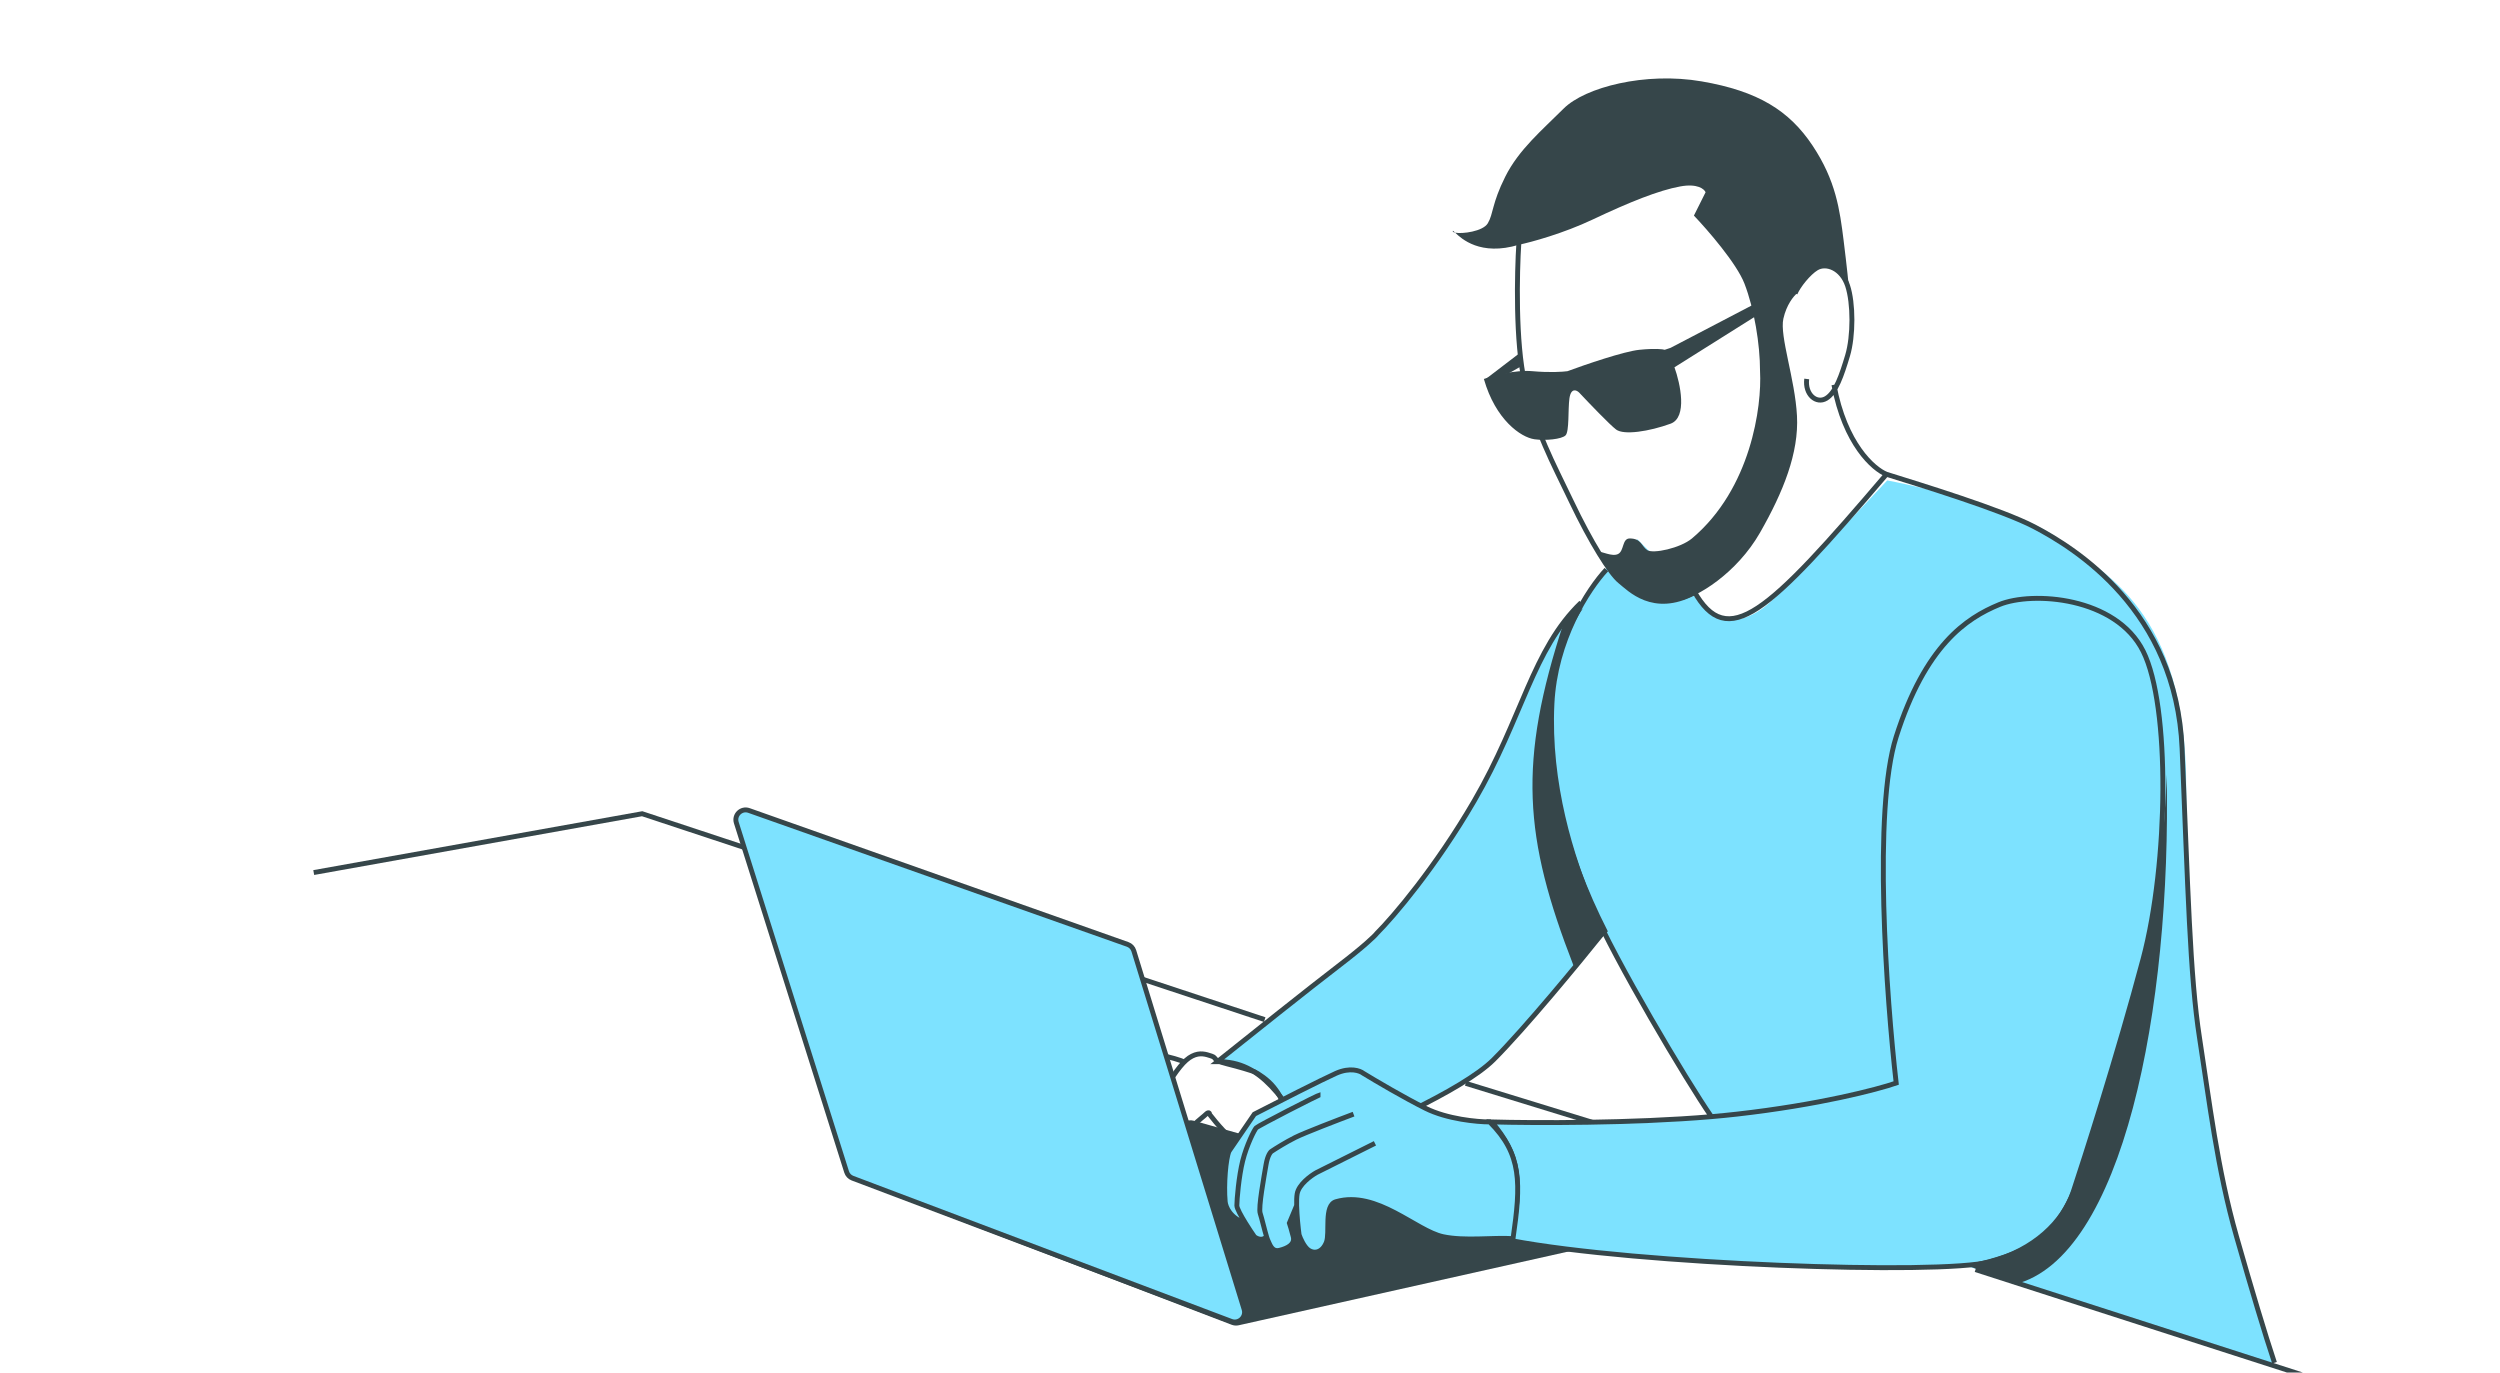 <svg width="255" height="140" viewBox="0 0 255 140" fill="none" xmlns="http://www.w3.org/2000/svg">
<g clip-path="url(#clip0_465_896)">
<path d="M136.475 98.566C133.777 100.629 127.151 105.906 124.175 108.287C128.771 108.234 130.759 111.959 134.491 117.412C139.12 115.627 149.171 111.263 152.345 108.088C155.519 104.914 161.074 98.169 163.455 95.194C155.019 78.148 158.485 65.608 161.273 61.468C156.313 66.23 155.321 73.173 150.362 81.704C146.394 88.528 142.096 93.54 140.442 95.194C140.244 95.458 139.173 96.503 136.475 98.566Z" fill="#7DE2FF"/>
<path d="M159 82.5C161 92.5 170.167 107.667 174.5 114L177.5 121.5L232 139.5C230.667 135.333 227.7 125.6 226.5 120C225 113 223 99 223 80.5C223 62 214.5 58.5 210 55C206.4 52.2 196.833 49.833 192.5 49C190.333 51.333 185 57 181 61C177 65 174 62.667 173 61L167 55C166 55.833 163.7 57.9 162.5 59.5C161 61.5 156.5 70 159 82.5Z" fill="#7DE2FF"/>
<path d="M115.446 111.69C115.843 111.095 116.676 109.746 116.835 109.111C117.033 108.318 118.025 107.722 118.62 107.722C119.097 107.722 120.538 108.185 120.803 108.318M117.43 115.459C117.496 114.666 117.867 112.682 118.819 111.095C120.009 109.111 120.803 108.119 121.596 107.722C122.39 107.326 122.985 107.524 123.58 107.722C124.175 107.921 123.58 108.119 125.167 108.516C126.437 108.833 127.548 109.177 127.944 109.31C128.341 109.508 129.293 110.103 129.928 110.897C130.563 111.69 130.722 112.153 130.722 112.285M120.009 120.816C120.406 119.295 121.239 116.094 121.398 115.459C121.596 114.666 122.588 114.071 122.985 113.674C123.302 113.357 123.382 113.542 123.382 113.674C124.043 114.534 125.564 116.332 126.357 116.65" stroke="#36464A" stroke-width="0.5"/>
<path d="M32 89L65.5 83L129 104M246.5 144L201.5 129.5" stroke="#36464A" stroke-width="0.5"/>
<path d="M149.5 110.5L162.5 114.5" stroke="#36464A" stroke-width="0.5"/>
<path d="M161.273 61.468C156.313 66.23 155.321 73.173 150.362 81.704C146.394 88.528 142.096 93.54 140.442 95.194C140.244 95.458 139.173 96.503 136.475 98.566C133.777 100.629 127.151 105.906 124.175 108.287C128.771 108.234 130.759 111.959 134.491 117.412C139.12 115.627 149.171 111.263 152.345 108.088C155.52 104.914 161.074 98.169 163.455 95.194" stroke="#36464A" stroke-width="0.5"/>
<path d="M172.779 60.278C176.223 66.379 180.207 62.718 192.419 48.375M192.419 48.375C195.791 49.433 204.163 51.986 207.496 53.732C211.662 55.914 221.978 62.262 222.573 76.347C223.168 90.432 223.366 99.558 224.358 105.906C225.35 112.254 226.144 119.198 228.128 126.141C229.715 131.696 231.008 136.024 232 139M192.419 48.375C191.096 47.846 188.173 45.281 187.062 39.25M183.095 29.926C183.425 29.132 184.483 27.823 185.277 27.347C186.269 26.752 187.856 27.347 188.451 29.132C189.046 30.918 189.046 34.29 188.451 36.274C187.856 38.258 187.261 40.043 186.269 40.638C185.277 41.233 184.087 40.242 184.285 38.654" stroke="#36464A" stroke-width="0.5"/>
<path d="M154.924 24.768C154.726 27.81 154.567 34.925 155.52 39.051C156.71 44.209 158.297 46.987 160.281 51.153C162.265 55.319 164.248 58.493 165.24 59.286C166.232 60.08 168.613 62.659 172.779 60.477" stroke="#36464A" stroke-width="0.5"/>
<path d="M162.463 22.387C159.448 23.816 156.181 24.702 154.924 24.966C150.993 26.151 149.056 24.336 148.422 23.73C148.27 23.698 148.179 23.647 148.179 23.578C148.179 23.495 148.256 23.571 148.422 23.73C149.144 23.881 151.259 23.603 151.75 22.784C152.345 21.792 152.147 20.8 153.536 18.023C154.924 15.245 157.305 13.262 159.487 11.079C161.669 8.897 167.819 7.31 173.572 8.302C179.325 9.294 182.5 11.278 184.88 14.849C187.261 18.42 187.658 21.395 188.054 24.57C188.372 27.109 188.583 29.198 188.649 29.926C188.517 29.463 188.134 28.418 187.658 27.942C187.062 27.347 186.666 27.148 185.674 27.148C184.88 27.148 183.756 29 183.293 29.926C182.962 30.19 182.222 31.076 181.904 32.505C181.508 34.29 183.095 38.655 183.293 42.424C183.491 46.193 181.904 50.161 179.524 54.327C177.143 58.493 173.053 60.991 171.192 61.27C167.224 61.865 164.659 59.554 163.058 56.311C163.323 56.178 164.407 56.826 165.042 56.509C165.677 56.192 165.439 54.922 166.232 54.922C167.422 54.922 167.422 55.715 168.018 56.112C168.613 56.509 171.39 55.914 172.58 54.922C178.611 49.843 179.722 41.432 179.524 37.861C179.524 35.084 178.929 31.513 177.937 28.934C177.143 26.871 174.167 23.445 172.779 21.991L173.969 19.61C173.837 19.279 173.136 18.697 171.39 19.015C169.208 19.412 166.232 20.602 162.463 22.387Z" fill="#36464A"/>
<path d="M156.313 37.861C154.567 37.702 152.279 38.324 151.354 38.655C152.544 42.821 155.123 44.606 156.511 44.804C157.622 44.963 159.289 44.804 159.686 44.408C160.082 44.011 159.924 41.749 160.082 40.638C160.241 39.528 160.81 39.779 161.074 40.043C162.066 41.101 164.209 43.336 164.844 43.813C165.637 44.408 168.216 44.011 170.398 43.217C172.144 42.583 171.39 39.117 170.795 37.464L183.095 29.727L183.69 28.537L170.398 35.48L169.803 35.679C169.605 35.613 168.811 35.52 167.224 35.679C165.637 35.838 161.669 37.2 159.884 37.861C159.421 37.927 158.059 38.02 156.313 37.861Z" fill="#36464A"/>
<path d="M154.924 36.076L151.552 38.655L153.932 38.059L155.321 37.266L154.924 36.076Z" fill="#36464A"/>
<path d="M121.292 114.529C121.429 114.51 121.569 114.519 121.702 114.557L160.193 125.425C161.192 125.707 161.153 127.137 160.14 127.363L126.294 134.934C126.102 134.977 125.902 134.963 125.718 134.892L89.131 120.89C88.165 120.52 88.327 119.107 89.351 118.965L121.292 114.529Z" fill="#36464A" stroke="#36464A" stroke-width="0.5"/>
<path d="M75.104 83.913C74.856 83.126 75.613 82.394 76.391 82.669L115.026 96.332C115.324 96.438 115.555 96.678 115.648 96.981L126.9 133.549C127.144 134.343 126.368 135.072 125.59 134.778L86.954 120.172C86.667 120.063 86.446 119.829 86.354 119.537L75.104 83.913Z" fill="#7DE2FF" stroke="#36464A" stroke-width="0.5"/>
<path d="M193.411 110.469C191.493 111.13 185.555 112.691 177.143 113.643C176.313 113.737 175.45 113.822 174.564 113.898C166.478 114.589 156.498 114.556 152.147 114.437C154.95 117.711 155.345 120.389 154.131 126.538C167.021 128.994 197.85 130.062 202.933 128.72C207.54 127.504 210.471 124.554 211.463 121.579C212.455 118.603 216.026 107.493 218.605 97.773C221.184 88.052 221.382 71.983 218.605 66.428C215.828 60.873 207.297 60.278 203.925 61.667C200.552 63.056 196.386 65.833 193.411 75.157C191.03 82.616 192.419 101.806 193.411 110.469Z" fill="#7DE2FF"/>
<path d="M163.852 58.096C162 60.08 158.614 65.278 158.297 71.785C157.9 79.918 160.281 87.457 162.463 92.615C164.645 97.773 171.985 110.184 174.564 113.898M174.564 113.898C166.478 114.589 156.498 114.556 152.147 114.437C154.95 117.711 155.345 120.389 154.131 126.538C167.021 128.994 197.85 130.062 202.933 128.72C207.54 127.504 210.471 124.554 211.463 121.579C212.455 118.603 216.026 107.493 218.605 97.773C221.184 88.052 221.382 71.983 218.605 66.428C215.828 60.873 207.297 60.278 203.925 61.667C200.552 63.056 196.386 65.833 193.411 75.157C191.03 82.616 192.419 101.806 193.411 110.469C191.493 111.13 185.555 112.691 177.143 113.643C176.313 113.737 175.45 113.822 174.564 113.898Z" stroke="#36464A" stroke-width="0.5"/>
<path d="M133.499 127.53C133.023 127.213 132.639 126.34 132.507 125.943C132.416 125.261 132.282 123.999 132.258 122.967L131.515 124.753C131.581 124.951 131.753 125.507 131.912 126.141C132.11 126.935 131.317 127.332 130.523 127.53C129.73 127.728 129.531 126.935 129.333 126.538C129.292 126.457 129.243 126.317 129.189 126.141C128.757 126.617 128.179 126.34 127.944 126.141C127.7 125.789 127.357 125.273 127.036 124.753C125.489 124.277 125.013 123.099 124.969 122.57C124.81 120.825 125.035 118.14 125.365 117.413L127.944 113.643C130.127 112.519 134.848 110.112 136.276 109.477C137.705 108.842 138.723 109.213 139.054 109.477C140.244 110.205 143.18 111.937 145.402 113.048C147.624 114.159 150.692 114.437 151.949 114.437C155.261 117.741 155.134 120.713 154.329 126.34C152.279 126.207 149.409 126.617 147.187 126.141C144.41 125.546 140.442 121.38 136.276 122.57C134.997 122.936 135.681 125.745 135.284 126.737C134.888 127.728 134.094 127.927 133.499 127.53Z" fill="#7DE2FF"/>
<path d="M140.244 116.619L134.293 119.595C133.697 119.925 132.467 120.825 132.309 121.777C132.259 122.075 132.247 122.497 132.258 122.967M138.062 113.643C136.475 114.238 133.063 115.548 132.11 116.024C131.158 116.5 130.127 117.148 129.73 117.413C129.598 117.479 129.293 117.849 129.135 118.801C128.936 119.991 128.341 123.166 128.539 123.761C128.697 124.234 128.98 125.459 129.189 126.141M132.258 122.967C132.282 123.999 132.416 125.261 132.507 125.943C132.639 126.34 133.023 127.213 133.499 127.53C134.094 127.927 134.888 127.728 135.284 126.737C135.681 125.745 134.997 122.936 136.276 122.57C140.442 121.38 144.41 125.546 147.187 126.141C149.409 126.617 152.279 126.207 154.329 126.34C155.134 120.713 155.261 117.741 151.949 114.437C150.692 114.437 147.624 114.159 145.402 113.048C143.18 111.937 140.244 110.205 139.054 109.477C138.723 109.213 137.705 108.842 136.276 109.477C134.848 110.112 130.127 112.519 127.944 113.643L125.365 117.413C125.035 118.14 124.81 120.825 124.969 122.57C125.013 123.099 125.489 124.277 127.036 124.753M132.258 122.967L131.515 124.753C131.581 124.951 131.753 125.507 131.912 126.141C132.11 126.935 131.317 127.332 130.523 127.53C129.73 127.728 129.531 126.935 129.333 126.538C129.292 126.457 129.243 126.317 129.189 126.141M134.689 111.659C134.491 111.659 128.341 114.834 128.143 115.032C127.944 115.23 127.151 116.817 126.754 118.404C126.357 119.991 126.159 122.372 126.159 122.967C126.159 123.248 126.574 124.004 127.036 124.753M129.189 126.141C128.757 126.617 128.179 126.34 127.944 126.141C127.7 125.789 127.357 125.273 127.036 124.753" stroke="#36464A" stroke-width="0.5"/>
<path d="M205.5 131L200.5 129C210 127 210.8 124.5 214.5 111.5C216.956 102.873 220.322 97 221 79C221.5 103 216.494 128.299 205.5 131Z" fill="#36464A"/>
<path d="M164 95L160.5 98.5C155.407 85.393 154.823 77.775 159.5 63.5C160.672 61.938 161.144 62.473 161.476 62.034C161.484 62.023 161.492 62.011 161.5 62C161.492 62.012 161.484 62.023 161.476 62.034C158.58 66.134 155.178 77.66 164 95Z" fill="#36464A"/>
</g>
<defs>
<clipPath id="clip0_465_896">
<path d="M0 4C0 1.791 1.791 0 4 0H251C253.209 0 255 1.791 255 4V136C255 138.209 253.209 140 251 140H4C1.791 140 0 138.209 0 136V4Z" fill="white"/>
</clipPath>
</defs>
</svg>
